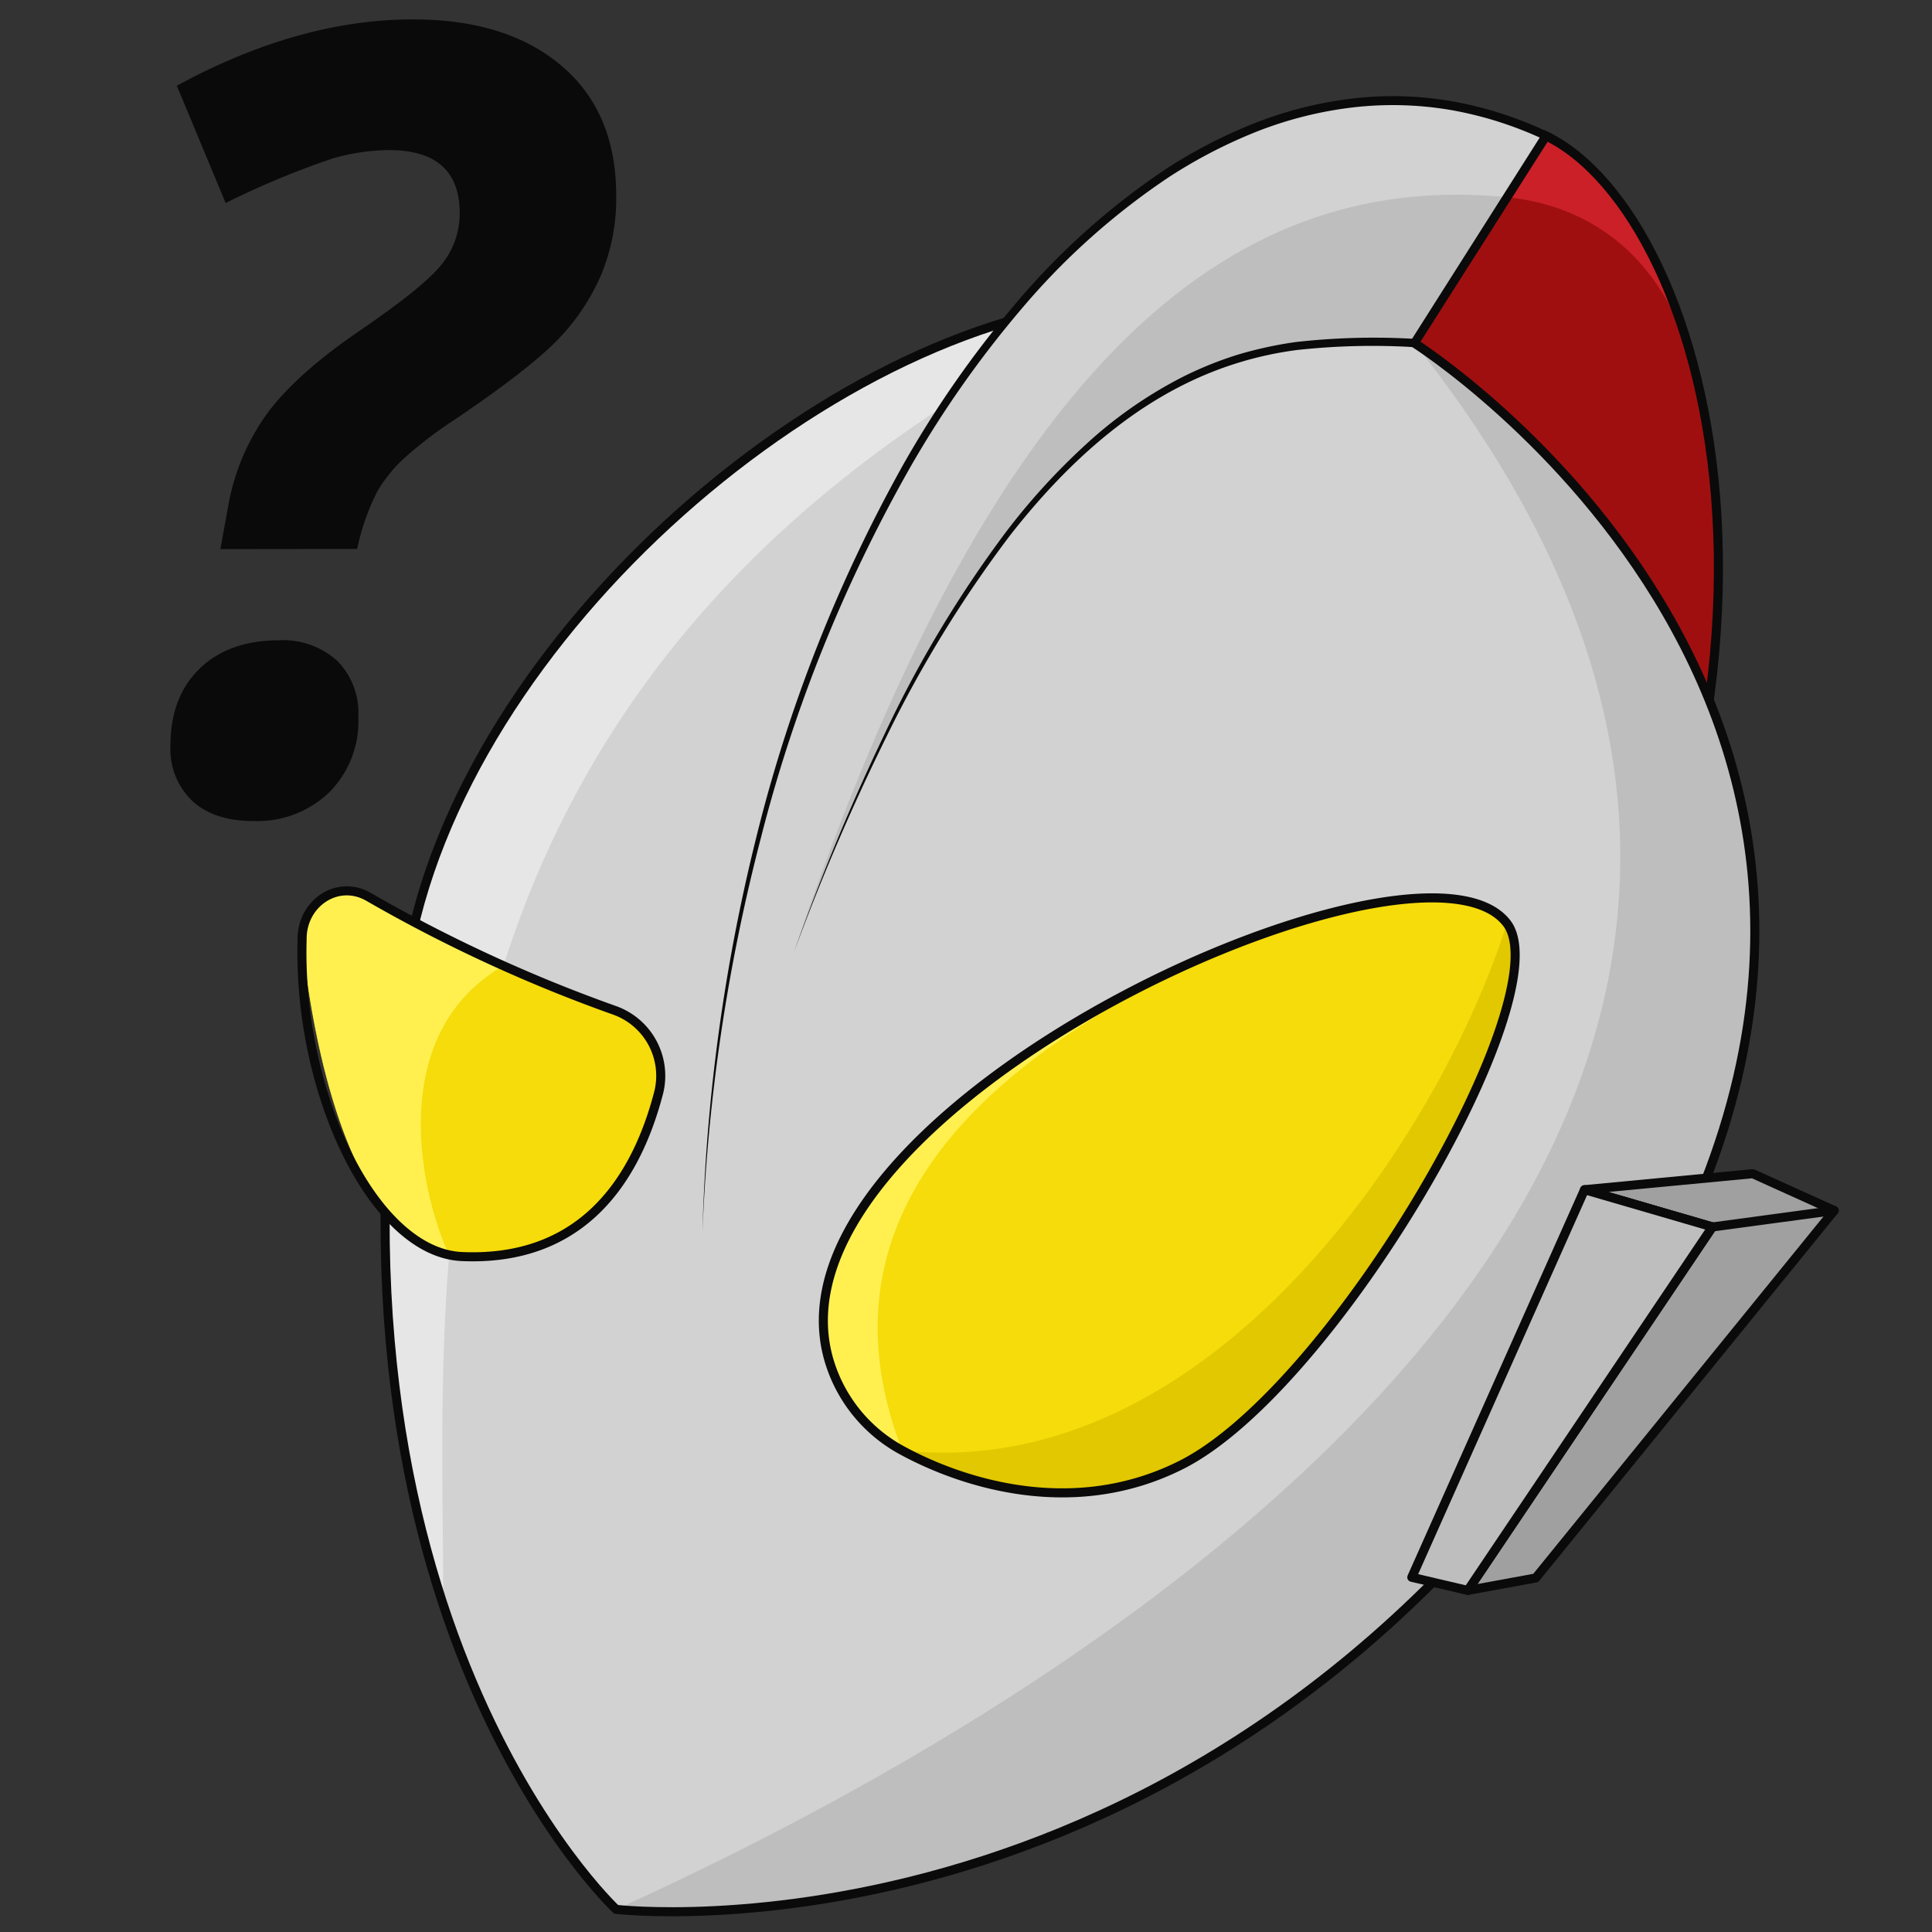<svg xmlns="http://www.w3.org/2000/svg" viewBox="0 0 256 256"><rect x="0" y="0" width="256" height="256" fill="#333333" stroke="none"/><g id="u63-status"><path d="M187.4,45.45,204.85,18c21.9,10.57,40.64,75.46-6.41,144.71Z" style="fill:#cb2027"/><path d="M187.4,45.45l12.28-19.32c6.28.62,19,3.79,24.39,21.16,8,25.82,4,73.65-25.63,115.41Z" style="fill:#a00f0f"/><path d="M187.4,45.45,204.85,18c21.9,10.57,40.64,75.46-6.41,144.71Z" style="fill:none;stroke:#0a0a0a;stroke-miterlimit:10;stroke-width:1.2px"/><path d="M81.64,253s79.05,9.35,132.51-73.7S187.4,45.45,187.4,45.45c-11.18-3-24.82-6.11-36.88-5.74-39,1.19-89.63,44.55-96.63,87.85C39.91,214.13,81.64,253,81.64,253Z" style="fill:#d2d2d2"/><path d="M187.4,45.45s80.21,50.8,26.75,133.86S81.64,253,81.64,253C159.5,217.69,265.31,143.44,187.4,45.45" style="fill:#bebebe"/><path d="M58.73,212.63C52.05,192.4,48,164.27,53.89,127.56c7-43.3,57.64-86.66,96.63-87.85C51,86.49,58.78,165.62,58.73,212.63Z" style="fill:#e6e6e6"/><path d="M109.71,179.75a20,20,0,0,0,9.85,12.45c7.62,4.15,22.48,9.23,37,1.89,20.28-10.24,50.36-62.33,43.1-71.76C188,107.13,101,146.61,109.71,179.75Z" style="fill:#f5dc0a"/><path d="M119.56,192.2a20,20,0,0,1-9.85-12.45c-5.21-19.83,26.17-42.56,43.65-50.1C145.68,135.1,104.56,153.5,119.56,192.2Z" style="fill:#fff050"/><path d="M199.68,122.33c7.26,9.43-22.82,61.52-43.1,71.76-14.54,7.34-29.4,2.26-37-1.89C160.07,196.57,190.59,151.11,199.68,122.33Z" style="fill:#e1c800"/><path d="M109.71,179.75a20,20,0,0,0,9.85,12.45c7.62,4.15,22.48,9.23,37,1.89,20.28-10.24,50.36-62.33,43.1-71.76C188,107.13,101,146.61,109.71,179.75Z" style="fill:none;stroke:#0a0a0a;stroke-miterlimit:10;stroke-width:1.2px"/><path d="M81.64,253s79.05,9.35,132.51-73.7S187.4,45.45,187.4,45.45c-11.18-3-24.82-6.11-36.88-5.74-39,1.19-89.63,44.55-96.63,87.85C39.91,214.13,81.64,253,81.64,253Z" style="fill:none;stroke:#0a0a0a;stroke-linecap:round;stroke-linejoin:round;stroke-width:1.2px"/><path d="M48.87,118.86A5.87,5.87,0,0,0,40,124.45v.11c2.48,22.81,9.53,41.44,21.17,41.94,14.66.64,22.62-8.47,26.07-21.73a9.21,9.21,0,0,0-5.83-10.89A198.33,198.33,0,0,1,48.87,118.86Z" style="fill:#f5dc0a"/><path d="M59.52,166.28l-1.93-.56c-9.5-3.81-15.34-20.82-17.55-41.16v-.11a5.87,5.87,0,0,1,8.84-5.59c4.49,2.63,12.39,6.57,17.85,9.1C51,137,55.7,158.2,59.52,166.28Z" style="fill:#fff050"/><path d="M93.08,163.28C96.43,67.2,153.48-6.24,204.85,18L187.4,45.45C169,45,136.21,41.12,105.16,126.27" style="fill:#d2d2d2"/><path d="M199.68,26.13,187.4,45.45C169,45,136.21,41.12,105.16,126.27,132.64,44.52,165.11,22.74,199.68,26.13Z" style="fill:#bebebe"/><path d="M93.08,163.28A242.92,242.92,0,0,1,100.2,111a199.13,199.13,0,0,1,19.31-49.13,138.37,138.37,0,0,1,15.13-21.72,95.05,95.05,0,0,1,19.72-17.67,66.47,66.47,0,0,1,11.81-6.13,52.2,52.2,0,0,1,12.91-3.28,45.76,45.76,0,0,1,13.32.35,50,50,0,0,1,12.69,4.06l.59.27-.35.55L187.86,45.74l-.17.26h-.3a91.49,91.49,0,0,0-15.54.38,46.93,46.93,0,0,0-14.74,4.46c-9.3,4.58-16.94,12-23.31,20.15a161.26,161.26,0,0,0-16.31,26.57,294.73,294.73,0,0,0-12.33,28.72,294.47,294.47,0,0,1,12-28.91,154,154,0,0,1,16.1-26.83,87.29,87.29,0,0,1,10.57-11.6,57.62,57.62,0,0,1,12.89-9A48.34,48.34,0,0,1,164,47a52.21,52.21,0,0,1,7.71-1.68,92.69,92.69,0,0,1,15.7-.42l-.47.25,17.43-27.47.24.82a49.28,49.28,0,0,0-12.41-3.93,45.91,45.91,0,0,0-13-.33,51.11,51.11,0,0,0-12.63,3.18,66.12,66.12,0,0,0-11.61,6,93.55,93.55,0,0,0-19.53,17.42,138.72,138.72,0,0,0-15.07,21.52,198.58,198.58,0,0,0-19.57,48.79A245.23,245.23,0,0,0,93.08,163.28Z" style="fill:#0a0a0a"/><polygon points="194.49 210.74 226.9 162.57 209.96 157.64 232.25 155.52 243.04 160.4 203.49 209.09 194.49 210.74" style="fill:#a0a0a0;stroke:#0a0a0a;stroke-linecap:round;stroke-linejoin:round;stroke-width:1.2px"/><polygon points="194.49 210.74 187.07 209 209.96 157.64 226.9 162.57 194.49 210.74" style="fill:#bebebe;stroke:#0a0a0a;stroke-linecap:round;stroke-linejoin:round;stroke-width:1.2px"/><line x1="226.9" y1="162.58" x2="243.04" y2="160.4" style="fill:none;stroke:#0a0a0a;stroke-linecap:round;stroke-miterlimit:10;stroke-width:1.2px"/><path d="M48.87,118.86c-4.14-2.41-8.88.83-8.84,5.59,0,0,0,.07,0,.11C39.45,144.9,49.57,166,61.21,166.5c14.66.64,22.62-8.47,26.07-21.73a9.21,9.21,0,0,0-5.83-10.89A198.33,198.33,0,0,1,48.87,118.86Z" style="fill:none;stroke:#0a0a0a;stroke-miterlimit:10;stroke-width:1.2px"/><path d="M22.59,98.76q0-6.41,3.86-10.16T37,84.84a10.7,10.7,0,0,1,7.63,2.67A9.81,9.81,0,0,1,47.48,95,13.3,13.3,0,0,1,43.61,105a13.75,13.75,0,0,1-10.06,3.79c-3.46,0-6.16-.89-8.08-2.67A9.48,9.48,0,0,1,22.59,98.76Zm6.61-26,1-5.48a29.7,29.7,0,0,1,5.17-12.45q3.82-5.2,12.13-10.9Q56.2,38,58.55,35a10.7,10.7,0,0,0,2.36-6.75q0-8.35-9.36-8.36A27.43,27.43,0,0,0,44.07,21,113,113,0,0,0,29.9,26.9L23.43,11.36Q39.6,2.57,54.72,2.57q12.45,0,19.69,6.15t7.24,17.19a26.38,26.38,0,0,1-2,10.52,28.72,28.72,0,0,1-5.8,8.64Q70,49,60.48,55.45a57.13,57.13,0,0,0-6.78,5.13A19.38,19.38,0,0,0,50,65.11a30.24,30.24,0,0,0-2.67,7.63Z" style="fill:#0a0a0a"/></g></svg>